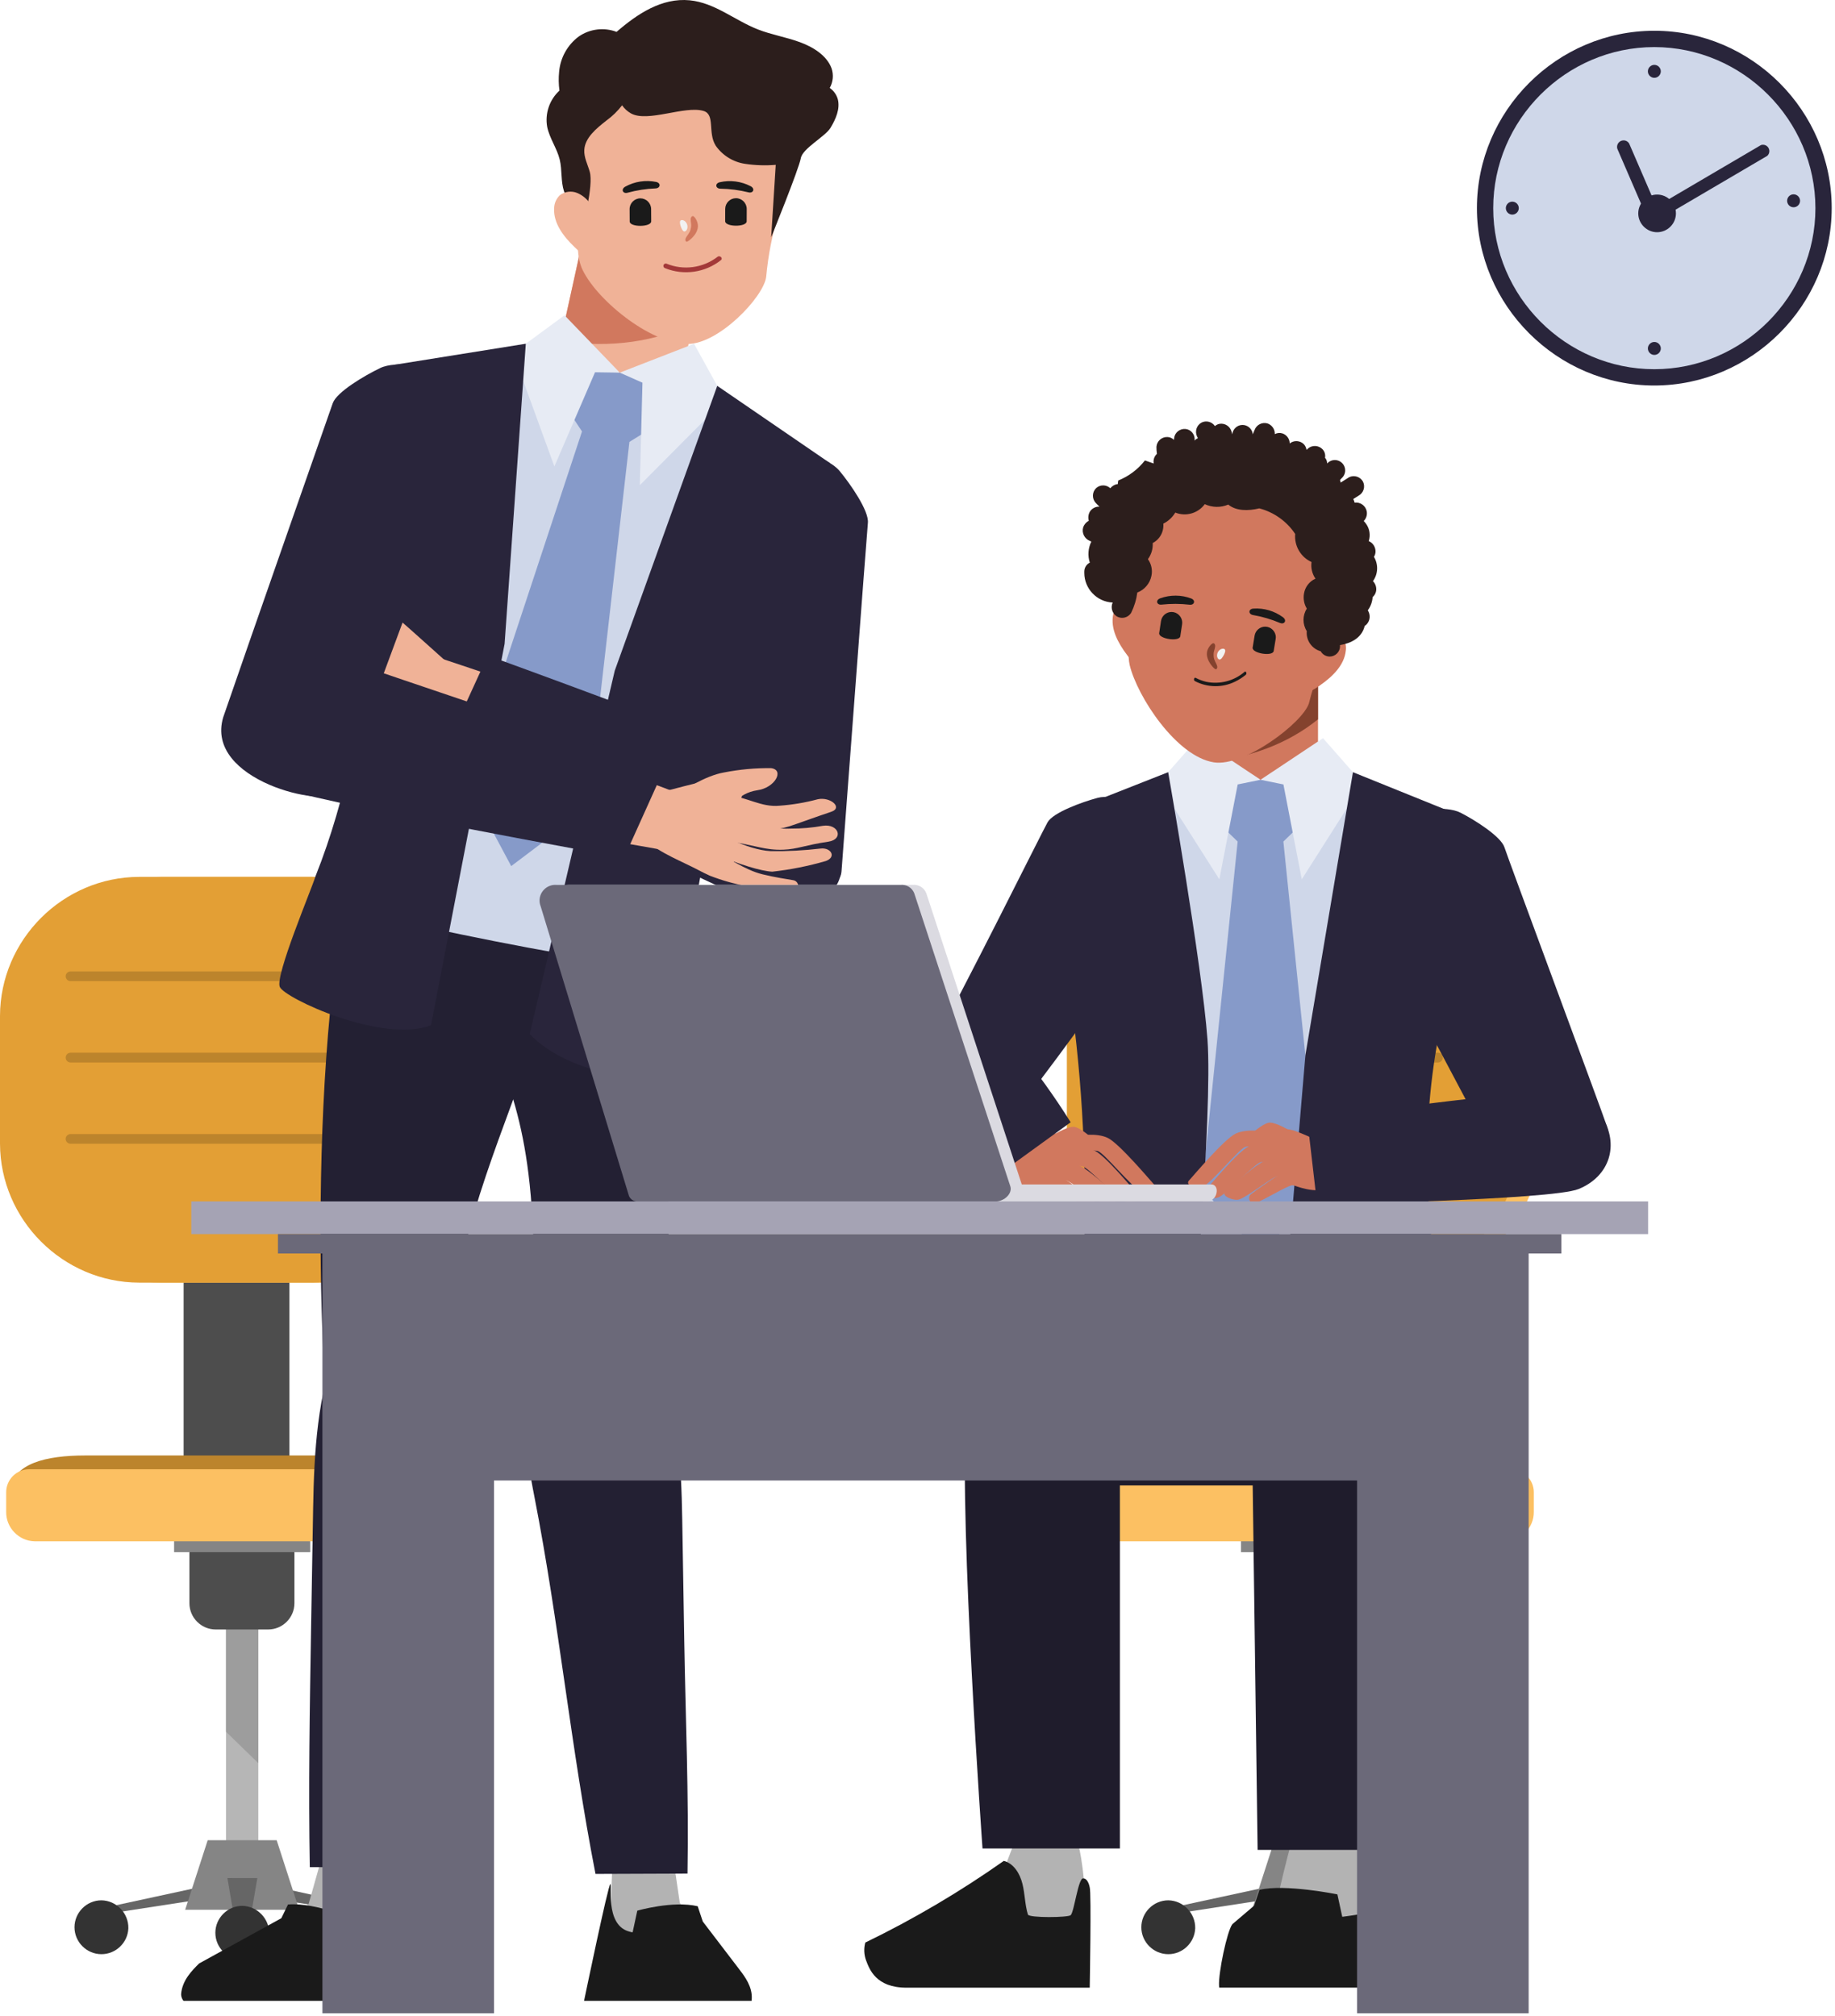 <?xml version="1.0" encoding="UTF-8" standalone="no"?>
<!DOCTYPE svg PUBLIC "-//W3C//DTD SVG 1.1//EN" "http://www.w3.org/Graphics/SVG/1.1/DTD/svg11.dtd">
<svg width="100%" height="100%" viewBox="0 0 374 411" version="1.1" xmlns="http://www.w3.org/2000/svg" xmlns:xlink="http://www.w3.org/1999/xlink" xml:space="preserve" xmlns:serif="http://www.serif.com/" style="fill-rule:evenodd;clip-rule:evenodd;stroke-linejoin:round;stroke-miterlimit:2;">
    <g transform="matrix(1,0,0,1,-25151.1,-1634.85)">
        <g transform="matrix(1,0,0,1,25151.1,1634.85)">
            <g id="Groupe_321">
                <g id="Rectangle_285" transform="matrix(1,0,0,1,37.427,227.071)">
                    <rect x="0" y="0" width="21.563" height="70.174" style="fill:rgb(77,77,77);"/>
                </g>
                <g id="Rectangle_286" transform="matrix(1,0,0,1,46.06,305.009)">
                    <rect x="0" y="0" width="6.585" height="74.937" style="fill:rgb(182,182,182);"/>
                </g>
                <g id="Tracé_1773" transform="matrix(1,0,0,1,-237.459,-1572.46)">
                    <path d="M290.1,1931.87L283.515,1925.46L283.515,1877.47L290.1,1877.47L290.1,1931.87Z" style="fill:rgb(157,157,157);fill-rule:nonzero;"/>
                </g>
                <g id="Groupe_320">
                    <g id="Groupe_319">
                        <g id="Tracé_1774" transform="matrix(1,0,0,1,-199.044,-1572.46)">
                            <path d="M253.708,1904.62L242.994,1904.62C240.063,1904.62 237.652,1902.21 237.652,1899.28L237.652,1877.47L259.052,1877.47L259.052,1899.28C259.052,1902.21 256.641,1904.62 253.71,1904.62" style="fill:rgb(77,77,77);fill-rule:nonzero;"/>
                        </g>
                        <g id="Tracé_1775" transform="matrix(1,0,0,1,-86.015,-1978.95)">
                            <path d="M130.405,2365.6L130.566,2362.8L102.701,2368.83L102.701,2369.87L130.405,2365.6Z" style="fill:rgb(102,102,102);fill-rule:nonzero;"/>
                        </g>
                        <g id="Tracé_1776" transform="matrix(1,0,0,1,-78.298,-1997.1)">
                            <path d="M104.46,2390.17C104.351,2393.1 101.908,2395.45 98.973,2395.45C95.961,2395.45 93.482,2392.97 93.482,2389.96C93.482,2386.95 95.961,2384.47 98.973,2384.47C98.976,2384.47 98.98,2384.47 98.983,2384.47C102.047,2384.53 104.519,2387.1 104.46,2390.17" style="fill:rgb(51,51,51);fill-rule:nonzero;"/>
                        </g>
                        <g id="Tracé_1777" transform="matrix(1,0,0,1,-269.758,-1978.57)">
                            <path d="M322.234,2365.14L322.082,2362.34L349.929,2368.46L349.929,2369.5L322.234,2365.14Z" style="fill:rgb(102,102,102);fill-rule:nonzero;"/>
                        </g>
                        <g id="Tracé_1778" transform="matrix(1,0,0,1,-362.195,-1997.1)">
                            <path d="M432.45,2390.15C432.55,2393.09 434.996,2395.45 437.938,2395.45C440.95,2395.45 443.429,2392.98 443.429,2389.96C443.429,2386.95 440.954,2384.48 437.944,2384.47C434.881,2384.53 432.402,2387.09 432.45,2390.15" style="fill:rgb(51,51,51);fill-rule:nonzero;"/>
                        </g>
                        <g id="Tracé_1779" transform="matrix(1,0,0,1,-194.569,-1933.93)">
                            <path d="M255.549,2323.23L232.31,2323.23L236.899,2309.05L250.96,2309.05L255.549,2323.23Z" style="fill:rgb(133,133,133);fill-rule:nonzero;"/>
                        </g>
                        <g id="Tracé_1780" transform="matrix(1,0,0,1,-238.958,-1973.66)">
                            <path d="M285.309,2356.49L291.409,2356.5L290.109,2364.07L286.595,2364.06L285.309,2356.49Z" style="fill:rgb(102,102,102);fill-rule:nonzero;"/>
                        </g>
                        <g id="Tracé_1781" transform="matrix(1,0,0,1,-226.292,-2002.89)">
                            <path d="M281.16,2397.09C281.05,2400.02 278.608,2402.37 275.674,2402.37C272.662,2402.37 270.184,2399.89 270.184,2396.88C270.184,2393.87 272.662,2391.39 275.674,2391.39C275.676,2391.39 275.679,2391.39 275.681,2391.39C278.745,2391.45 281.218,2394.02 281.16,2397.09" style="fill:rgb(51,51,51);fill-rule:nonzero;"/>
                        </g>
                        <g id="Rectangle_287" transform="matrix(1,0,0,1,35.484,313.313)">
                            <rect x="0" y="0" width="27.752" height="3.087" style="fill:rgb(133,133,133);"/>
                        </g>
                        <g id="Tracé_1782" transform="matrix(1,0,0,1,-11.206,-1529.56)">
                            <path d="M13.38,1833.22L105.449,1833.22C104.949,1827.91 98.292,1826.25 90.249,1826.25L28.579,1826.25C20.537,1826.25 13.879,1827.91 13.379,1833.22" style="fill:rgb(188,132,44);fill-rule:nonzero;"/>
                        </g>
                        <g id="Tracé_1783" transform="matrix(1,0,0,1,-6.484,-1544.07)">
                            <path d="M13.567,1858.26L95.818,1858.26C99.071,1858.2 101.7,1855.48 101.643,1852.23L101.643,1848.25C101.643,1845.68 99.532,1843.57 96.966,1843.57L12.419,1843.57C9.853,1843.57 7.742,1845.68 7.742,1848.25L7.742,1852.23C7.685,1855.48 10.314,1858.2 13.567,1858.26" style="fill:rgb(252,192,98);fill-rule:nonzero;"/>
                        </g>
                        <g id="Tracé_1784" transform="matrix(1,0,0,1,-22.732,-921.483)">
                            <path d="M90.8,1182.94L55.489,1182.94C39.956,1182.9 27.188,1170.13 27.141,1154.6L27.141,1128.57C27.186,1113.04 39.955,1100.27 55.489,1100.23L90.8,1100.23C106.334,1100.27 119.103,1113.04 119.148,1128.57L119.148,1154.6C119.101,1170.13 106.333,1182.9 90.8,1182.94" style="fill:rgb(252,192,98);fill-rule:nonzero;"/>
                        </g>
                        <g id="Tracé_1785" transform="matrix(1,0,0,1,0,-921.483)">
                            <path d="M63.659,1182.94L28.348,1182.94C12.815,1182.9 0.047,1170.13 0,1154.6L0,1128.57C0.045,1113.04 12.814,1100.27 28.348,1100.23L63.659,1100.23C79.193,1100.27 91.962,1113.04 92.007,1128.57L92.007,1154.6C91.962,1170.13 79.193,1182.9 63.659,1182.95" style="fill:rgb(227,159,53);fill-rule:nonzero;"/>
                        </g>
                        <g id="Tracé_1786" transform="matrix(1,0,0,1,-69.001,-1020.87)">
                            <path d="M144.635,1220.87L83.376,1220.87C82.832,1220.87 82.385,1220.43 82.385,1219.88C82.385,1219.34 82.832,1218.89 83.376,1218.89L144.635,1218.89C145.179,1218.89 145.626,1219.34 145.626,1219.88C145.626,1220.43 145.179,1220.87 144.635,1220.87" style="fill:rgb(188,132,44);fill-rule:nonzero;"/>
                        </g>
                        <g id="Tracé_1787" transform="matrix(1,0,0,1,-69.001,-1106.33)">
                            <path d="M144.635,1322.91L83.376,1322.91C82.832,1322.91 82.385,1322.46 82.385,1321.92C82.385,1321.37 82.832,1320.92 83.376,1320.92L144.635,1320.92C145.179,1320.92 145.626,1321.37 145.626,1321.92C145.626,1322.46 145.179,1322.91 144.635,1322.91" style="fill:rgb(188,132,44);fill-rule:nonzero;"/>
                        </g>
                        <g id="Tracé_1788" transform="matrix(1,0,0,1,-69.001,-1191.79)">
                            <path d="M144.635,1424.94L83.376,1424.94C82.832,1424.94 82.385,1424.49 82.385,1423.95C82.385,1423.4 82.832,1422.96 83.376,1422.96L144.635,1422.96C145.179,1422.96 145.626,1423.4 145.626,1423.95C145.626,1424.49 145.179,1424.94 144.635,1424.94" style="fill:rgb(188,132,44);fill-rule:nonzero;"/>
                        </g>
                        <g id="Rectangle_288" transform="matrix(1,0,0,1,254.87,227.072)">
                            <rect x="0" y="0" width="21.563" height="70.174" style="fill:rgb(77,77,77);"/>
                        </g>
                        <g id="Rectangle_289" transform="matrix(1,0,0,1,263.503,305.01)">
                            <rect x="0" y="0" width="6.585" height="74.937" style="fill:rgb(182,182,182);"/>
                        </g>
                        <g id="Tracé_1789" transform="matrix(1,0,0,1,-1358.48,-1572.46)">
                            <path d="M1628.57,1931.87L1621.98,1925.46L1621.98,1877.47L1628.57,1877.47L1628.57,1931.87Z" style="fill:rgb(157,157,157);fill-rule:nonzero;"/>
                        </g>
                        <g id="Tracé_1790" transform="matrix(1,0,0,1,-1320.06,-1572.46)">
                            <path d="M1592.17,1904.62L1581.46,1904.62C1578.53,1904.62 1576.11,1902.21 1576.11,1899.28L1576.11,1877.47L1597.51,1877.47L1597.51,1899.28C1597.51,1902.21 1595.1,1904.62 1592.17,1904.62" style="fill:rgb(77,77,77);fill-rule:nonzero;"/>
                        </g>
                        <g id="Tracé_1791" transform="matrix(1,0,0,1,-1207.03,-1978.95)">
                            <path d="M1468.87,2365.6L1469.03,2362.8L1441.16,2368.83L1441.16,2369.87L1468.87,2365.6Z" style="fill:rgb(102,102,102);fill-rule:nonzero;"/>
                        </g>
                        <g id="Tracé_1792" transform="matrix(1,0,0,1,-1199.32,-1997.1)">
                            <path d="M1442.92,2390.17C1442.81,2393.1 1440.37,2395.45 1437.44,2395.45C1434.42,2395.45 1431.94,2392.97 1431.94,2389.96C1431.94,2386.95 1434.42,2384.47 1437.44,2384.47C1437.44,2384.47 1437.44,2384.47 1437.45,2384.47C1440.51,2384.53 1442.98,2387.1 1442.92,2390.17" style="fill:rgb(51,51,51);fill-rule:nonzero;"/>
                        </g>
                        <g id="Tracé_1793" transform="matrix(1,0,0,1,-1390.78,-1978.57)">
                            <path d="M1660.7,2365.14L1660.55,2362.34L1688.39,2368.46L1688.39,2369.5L1660.7,2365.14Z" style="fill:rgb(102,102,102);fill-rule:nonzero;"/>
                        </g>
                        <g id="Tracé_1794" transform="matrix(1,0,0,1,-1483.21,-1997.1)">
                            <path d="M1770.91,2390.15C1771.01,2393.09 1773.46,2395.45 1776.4,2395.45C1779.41,2395.45 1781.89,2392.98 1781.89,2389.96C1781.89,2386.95 1779.42,2384.48 1776.41,2384.47C1773.34,2384.53 1770.86,2387.09 1770.91,2390.15" style="fill:rgb(51,51,51);fill-rule:nonzero;"/>
                        </g>
                        <g id="Tracé_1795" transform="matrix(1,0,0,1,-1315.59,-1933.93)">
                            <path d="M1594.01,2323.23L1570.77,2323.23L1575.36,2309.05L1589.42,2309.05L1594.01,2323.23Z" style="fill:rgb(133,133,133);fill-rule:nonzero;"/>
                        </g>
                        <g id="Tracé_1796" transform="matrix(1,0,0,1,-1359.98,-1973.66)">
                            <path d="M1623.77,2356.49L1629.87,2356.5L1628.57,2364.07L1625.06,2364.06L1623.77,2356.49Z" style="fill:rgb(102,102,102);fill-rule:nonzero;"/>
                        </g>
                        <g id="Tracé_1797" transform="matrix(1,0,0,1,-1347.31,-2002.89)">
                            <path d="M1619.62,2397.09C1619.51,2400.02 1617.07,2402.37 1614.14,2402.37C1611.12,2402.37 1608.65,2399.89 1608.65,2396.88C1608.65,2393.87 1611.12,2391.39 1614.14,2391.39C1614.14,2391.39 1614.14,2391.39 1614.14,2391.39C1617.21,2391.45 1619.68,2394.02 1619.62,2397.09" style="fill:rgb(51,51,51);fill-rule:nonzero;"/>
                        </g>
                        <g id="Rectangle_290" transform="matrix(1,0,0,1,252.927,313.313)">
                            <rect x="0" y="0" width="27.752" height="3.087" style="fill:rgb(133,133,133);"/>
                        </g>
                        <g id="Tracé_1798" transform="matrix(1,0,0,1,-1132.23,-1529.56)">
                            <path d="M1351.84,1833.22L1443.91,1833.22C1443.41,1827.91 1436.76,1826.25 1428.71,1826.25L1367.04,1826.25C1359,1826.25 1352.34,1827.91 1351.84,1833.22" style="fill:rgb(188,132,44);fill-rule:nonzero;"/>
                        </g>
                        <g id="Tracé_1799" transform="matrix(1,0,0,1,-1127.5,-1544.07)">
                            <path d="M1352.03,1858.26L1434.28,1858.26C1437.54,1858.2 1440.16,1855.48 1440.11,1852.23L1440.11,1848.25C1440.11,1845.68 1438,1843.57 1435.43,1843.57L1350.88,1843.57C1348.32,1843.57 1346.21,1845.68 1346.21,1848.25L1346.21,1852.23C1346.15,1855.48 1348.78,1858.2 1352.03,1858.26" style="fill:rgb(252,192,98);fill-rule:nonzero;"/>
                        </g>
                        <g id="Tracé_1800" transform="matrix(1,0,0,1,-1143.75,-921.483)">
                            <path d="M1429.26,1182.94L1393.95,1182.94C1378.42,1182.9 1365.65,1170.13 1365.6,1154.6L1365.6,1128.57C1365.64,1113.04 1378.41,1100.27 1393.95,1100.23L1429.26,1100.23C1444.79,1100.27 1457.56,1113.04 1457.61,1128.57L1457.61,1154.6C1457.56,1170.13 1444.79,1182.9 1429.26,1182.95" style="fill:rgb(252,192,98);fill-rule:nonzero;"/>
                        </g>
                        <g id="Tracé_1801" transform="matrix(1,0,0,1,-1121.02,-921.483)">
                            <path d="M1402.12,1182.94L1366.81,1182.94C1351.28,1182.9 1338.51,1170.13 1338.46,1154.6L1338.46,1128.57C1338.51,1113.04 1351.28,1100.27 1366.81,1100.22L1402.12,1100.22C1417.66,1100.27 1430.42,1113.04 1430.47,1128.57L1430.47,1154.6C1430.42,1170.13 1417.66,1182.9 1402.12,1182.95" style="fill:rgb(227,159,53);fill-rule:nonzero;"/>
                        </g>
                        <g id="Tracé_1802" transform="matrix(1,0,0,1,-1190.02,-1020.87)">
                            <path d="M1483.1,1220.87L1421.84,1220.87C1421.3,1220.87 1420.85,1220.43 1420.85,1219.88C1420.85,1219.34 1421.3,1218.89 1421.84,1218.89L1483.1,1218.89C1483.64,1218.89 1484.09,1219.34 1484.09,1219.88C1484.09,1220.43 1483.64,1220.87 1483.1,1220.87" style="fill:rgb(188,132,44);fill-rule:nonzero;"/>
                        </g>
                        <g id="Tracé_1803" transform="matrix(1,0,0,1,-1190.02,-1106.33)">
                            <path d="M1483.1,1322.91L1421.84,1322.91C1421.3,1322.91 1420.85,1322.46 1420.85,1321.92C1420.85,1321.37 1421.3,1320.92 1421.84,1320.92L1483.1,1320.92C1483.64,1320.92 1484.09,1321.37 1484.09,1321.92C1484.09,1322.46 1483.64,1322.91 1483.1,1322.91" style="fill:rgb(188,132,44);fill-rule:nonzero;"/>
                        </g>
                        <g id="Tracé_1804" transform="matrix(1,0,0,1,-1190.02,-1191.79)">
                            <path d="M1483.1,1424.94L1421.84,1424.94C1421.3,1424.94 1420.85,1424.49 1420.85,1423.95C1420.85,1423.4 1421.3,1422.96 1421.84,1422.96L1483.1,1422.96C1483.64,1422.96 1484.09,1423.4 1484.09,1423.95C1484.09,1424.49 1483.64,1424.94 1483.1,1424.94" style="fill:rgb(188,132,44);fill-rule:nonzero;"/>
                        </g>
                        <g id="Tracé_1805" transform="matrix(1,0,0,1,-1116.9,-1337.72)">
                            <path d="M1402.91,1639.51C1402.91,1639.51 1414.25,1639.25 1414.25,1626.32C1414.25,1613.4 1402.91,1597.2 1402.91,1597.2L1348.21,1597.2C1348.21,1597.2 1338.21,1613.18 1335.55,1619.93C1332.88,1626.68 1330.08,1639.51 1347.22,1639.51L1402.91,1639.51Z" style="fill:rgb(31,28,44);fill-rule:nonzero;"/>
                        </g>
                        <g id="Tracé_1806" transform="matrix(1,0,0,1,-962.246,-1914.92)">
                            <path d="M1167.16,2295.29C1167.16,2295.29 1169.06,2290.05 1170.81,2286.35L1180.4,2286.35C1183.78,2292.68 1183.5,2305.71 1183.78,2312.84L1149.27,2312.58C1145.81,2309.21 1167.16,2295.29 1167.16,2295.29" style="fill:rgb(179,179,179);fill-rule:nonzero;"/>
                        </g>
                        <g id="Tracé_1807" transform="matrix(1,0,0,1,-908.147,-1955.56)">
                            <path d="M1126.38,2345.95C1127.08,2345.23 1127.9,2338.45 1128.9,2338.45C1129.95,2338.44 1130.25,2340.3 1130.25,2340.3C1130.6,2341.29 1130.25,2360.74 1130.25,2360.74L1092.91,2360.74C1086.61,2360.74 1085.33,2356.91 1084.66,2355.16C1084.24,2354 1084.18,2352.74 1084.51,2351.54C1094.36,2346.76 1103.8,2341.19 1112.74,2334.89C1114.79,2335.43 1116.04,2337.53 1116.54,2339.59C1117.05,2341.64 1117.03,2343.81 1117.65,2345.83C1117.87,2346.54 1125.89,2346.46 1126.38,2345.95" style="fill:rgb(26,26,26);fill-rule:nonzero;"/>
                        </g>
                        <g id="Tracé_1808" transform="matrix(1,0,0,1,-1037.62,-1421.98)">
                            <path d="M1312.76,1702.32C1292.96,1701.12 1274.1,1698 1254.26,1697.81C1248.28,1697.75 1243.49,1698.81 1240.77,1701.26C1238.05,1703.7 1237.11,1717.87 1246.15,1724.78L1314.13,1724.78L1312.76,1702.32Z" style="fill:rgb(31,28,44);fill-rule:nonzero;"/>
                        </g>
                        <g id="Tracé_1809" transform="matrix(1,0,0,1,-1290.43,-1904.26)">
                            <path d="M1564.72,2307.91C1566.3,2304.52 1567.7,2301.05 1568.9,2297.5L1568.33,2276.38C1568.23,2274.83 1566.91,2273.61 1565.36,2273.63L1555.99,2273.75C1554.65,2273.77 1550.68,2291.83 1550.68,2291.83L1542.62,2303.77C1541.81,2305.06 1541.17,2306.45 1540.74,2307.91L1564.72,2307.91Z" style="fill:rgb(179,179,179);fill-rule:nonzero;"/>
                        </g>
                        <g id="Tracé_1810" transform="matrix(1,0,0,1,-1280.9,-1961.95)">
                            <path d="M1532.07,2354.19L1536.53,2350.39L1537.6,2347.18C1542.85,2345.94 1553.48,2348.11 1553.48,2348.11L1554.47,2352.68C1554.79,2352.62 1557.37,2352.32 1557.67,2352.18C1559.83,2351.12 1558.73,2342.51 1559.16,2342.5C1559.26,2342.5 1560.63,2342.73 1560.93,2344.83C1561.88,2351.6 1561.82,2367.12 1561.82,2367.12L1529.4,2367.12C1529.38,2366.98 1529.37,2366.85 1529.36,2366.72C1529.21,2364.12 1530.98,2355.62 1532.07,2354.19" style="fill:rgb(26,26,26);fill-rule:nonzero;"/>
                        </g>
                        <g id="Rectangle_291" transform="matrix(1,0,0,1,244.471,137.789)">
                            <rect x="0" y="0" width="24.16" height="28.738" style="fill:rgb(209,120,94);"/>
                        </g>
                        <g id="Tracé_1811" transform="matrix(1,0,0,1,-1260.36,-710.365)">
                            <path d="M1528.99,848.154L1528.99,856.992C1522.99,861.854 1514.87,865.137 1504.83,865.83L1504.83,848.154L1528.99,848.154Z" style="fill:rgb(132,66,46);fill-rule:nonzero;"/>
                        </g>
                        <g id="Tracé_1812" transform="matrix(1,0,0,1,-1463.2,-849.935)">
                            <path d="M1760.92,1015.62C1763.9,1017.15 1769.14,1020.48 1769.83,1022.66C1770.52,1024.84 1789.5,1075.89 1790.75,1079.62C1793.26,1087.12 1771.3,1093.77 1769.43,1088.92C1767.56,1084.08 1747.02,1046.16 1747.02,1046.16L1751.46,1015.27C1751.46,1015.27 1757.79,1014 1760.92,1015.62" style="fill:rgb(41,37,59);fill-rule:nonzero;"/>
                        </g>
                        <g id="Tracé_1813" transform="matrix(1,0,0,1,-1116.9,-807.047)">
                            <path d="M1356.54,1078.06L1355.15,1078.06C1351.55,1078.02 1340.85,1074.9 1339.3,1072.48C1343.29,1051.87 1337.42,1006.01 1337.42,1006.01C1335.98,1003.31 1332.58,983.076 1333.81,974.734L1360.31,963.594L1372.58,967.268L1375.06,967.268L1387.33,963.594L1413.83,974.734C1415.06,983.076 1413.39,1003.31 1411.95,1006.01C1411.95,1006.01 1402.58,1051.32 1406.59,1071.74L1406.61,1071.83C1405.81,1073.03 1399.85,1076.12 1396.95,1076.58C1387.62,1078.05 1357.81,1078.07 1356.55,1078.07" style="fill:rgb(207,215,233);fill-rule:nonzero;"/>
                        </g>
                        <g id="Tracé_1814" transform="matrix(1,0,0,1,-1263.08,-819.467)">
                            <path d="M1524.65,991.013L1529.28,986.523L1526.53,979L1519.99,978.419L1513.45,979L1510.7,986.524L1515.33,991.014L1508.07,1061.57L1519.99,1075.5L1531.91,1061.57L1524.65,991.013Z" style="fill:rgb(134,154,201);fill-rule:nonzero;"/>
                        </g>
                        <g id="Tracé_1815" transform="matrix(1,0,0,1,-1324.52,-775.753)">
                            <path d="M1594.17,926.225L1581.43,934.704L1586.1,935.657L1589.84,955L1602.27,935.435L1594.17,926.225Z" style="fill:rgb(231,235,244);fill-rule:nonzero;"/>
                        </g>
                        <g id="Tracé_1816" transform="matrix(1,0,0,1,-1217.12,-775.753)">
                            <path d="M1461.3,926.225L1474.04,934.704L1469.38,935.657L1465.64,955L1453.21,935.435L1461.3,926.225Z" style="fill:rgb(231,235,244);fill-rule:nonzero;"/>
                        </g>
                        <g id="Tracé_1817" transform="matrix(1,0,0,1,-971.389,-837.491)">
                            <path d="M1195.1,1000.13C1191.87,1001 1186.03,1003.12 1184.9,1005.11C1183.77,1007.09 1167.34,1040.25 1160.81,1051.8C1154.99,1063.12 1176.37,1065.67 1179.11,1063.02C1181.84,1060.37 1199.44,1035.79 1199.44,1035.79L1204.42,1001.82C1204.42,1001.82 1198.51,999.218 1195.1,1000.13" style="fill:rgb(41,37,59);fill-rule:nonzero;"/>
                        </g>
                        <g id="Tracé_1818" transform="matrix(1,0,0,1,-1345.72,-811.506)">
                            <path d="M1645.8,978.747L1621.47,968.913L1611.78,1026.59L1606.76,1086.1C1625.18,1088.68 1642.6,1095.17 1643.91,1093.86C1646.06,1091.7 1638.18,1069.56 1637.78,1066.48C1633.55,1033.84 1641.89,1011.06 1641.89,1011.06C1641.89,1011.06 1647.24,986.654 1645.8,978.746" style="fill:rgb(41,37,59);fill-rule:nonzero;"/>
                        </g>
                        <g id="Tracé_1819" transform="matrix(1,0,0,1,-1074.48,-811.506)">
                            <path d="M1320.58,1023.4C1319.48,1008.24 1312.57,968.913 1312.57,968.913L1288.9,978.24C1287.46,986.148 1292.15,1011.06 1292.15,1011.06C1294.85,1028.94 1295.97,1047.02 1295.48,1065.1C1295.25,1067.9 1281.63,1085.38 1282.99,1087.33C1284.35,1089.28 1306.85,1089.24 1317.26,1088.16C1317.26,1088.16 1321.69,1038.57 1320.58,1023.4" style="fill:rgb(41,37,59);fill-rule:nonzero;"/>
                        </g>
                        <g id="Tracé_1820" transform="matrix(1,0,0,1,-1105.57,-1184.15)">
                            <path d="M1320.02,1415.65C1320.02,1415.65 1322.73,1413.9 1324.3,1413.84C1325.4,1413.8 1327.55,1415.66 1327.55,1415.66L1325.77,1416.29L1320.02,1415.65Z" style="fill:rgb(209,120,94);fill-rule:nonzero;"/>
                        </g>
                        <g id="Tracé_1821" transform="matrix(1,0,0,1,-1052.14,-1190.36)">
                            <path d="M1272.66,1422.03L1266.23,1432.76C1266.23,1432.76 1261.12,1434.92 1258.93,1433.12C1256.74,1431.33 1255.85,1428.38 1256.37,1427.01C1256.89,1425.64 1262.92,1422.74 1266.05,1421.66C1268.24,1421.07 1270.56,1421.2 1272.66,1422.03" style="fill:rgb(209,120,94);fill-rule:nonzero;"/>
                        </g>
                        <g id="Tracé_1822" transform="matrix(1,0,0,1,-1121.88,-1192.54)">
                            <path d="M1341.79,1424.05C1341.79,1424.05 1345.34,1423.38 1347.66,1424.5C1349.98,1425.61 1356.36,1433.2 1357.15,1434.06C1358.03,1435.01 1355.44,1435.88 1354.43,1435.4C1352.42,1434.44 1346.95,1427.59 1345.65,1427.18C1344.36,1426.78 1339.49,1427.51 1339.49,1427.51L1341.79,1424.05Z" style="fill:rgb(209,120,94);fill-rule:nonzero;"/>
                        </g>
                        <g id="Tracé_1823" transform="matrix(1,0,0,1,-1108.07,-1205.87)">
                            <path d="M1325.3,1439.98C1325.3,1439.98 1328.85,1439.31 1331.17,1440.42C1333.5,1441.54 1338.97,1448.29 1340.1,1449.49C1341.22,1450.69 1338.23,1451.32 1337.14,1450.72C1335.19,1449.63 1330.06,1444.06 1328.77,1443.65C1327.48,1443.24 1323,1443.43 1323,1443.43L1325.3,1439.98Z" style="fill:rgb(209,120,94);fill-rule:nonzero;"/>
                        </g>
                        <g id="Tracé_1824" transform="matrix(1,0,0,1,-1090.57,-1222.18)">
                            <path d="M1304.2,1460.04C1304.2,1460.04 1307.54,1458.82 1309.75,1459.41C1311.97,1460 1317.28,1465.07 1318.37,1465.94C1319.46,1466.82 1316.65,1467.9 1315.6,1467.55C1313.74,1466.93 1308.78,1462.85 1307.55,1462.71C1305.71,1462.82 1303.89,1463.1 1302.1,1463.53L1304.2,1460.04Z" style="fill:rgb(209,120,94);fill-rule:nonzero;"/>
                        </g>
                        <g id="Tracé_1825" transform="matrix(1,0,0,1,-1074.97,-1232.1)">
                            <path d="M1285.34,1471.95C1285.34,1471.95 1288.46,1470.47 1290.25,1471.39C1291.58,1472.08 1296.6,1475.6 1297.56,1476.36C1297.82,1476.56 1297.98,1476.87 1297.98,1477.19C1297.98,1477.76 1297.51,1478.23 1296.94,1478.23C1296.86,1478.23 1296.79,1478.23 1296.72,1478.21C1295.07,1477.66 1290.31,1474.7 1289.22,1474.57C1287.3,1474.62 1285.38,1474.78 1283.48,1475.04L1285.34,1471.95Z" style="fill:rgb(209,120,94);fill-rule:nonzero;"/>
                        </g>
                        <g id="Tracé_1826" transform="matrix(1,0,0,1,-969.697,-1080.06)">
                            <path d="M1187.91,1308.83L1170.79,1321.25C1170.79,1321.25 1160.61,1308.84 1158.55,1303.26C1156.16,1296.79 1159.6,1291.01 1166.15,1289.78C1170.29,1288.88 1174.59,1290.46 1177.15,1293.83C1181.05,1298.6 1184.64,1303.61 1187.91,1308.83" style="fill:rgb(41,37,59);fill-rule:nonzero;"/>
                        </g>
                        <g id="Tracé_1827" transform="matrix(1,0,0,1,-1317.8,-1179.74)">
                            <path d="M1580.94,1410.39C1580.94,1410.39 1578.23,1408.64 1576.66,1408.58C1575.56,1408.54 1573.41,1410.4 1573.41,1410.4L1575.19,1411.03L1580.94,1410.39Z" style="fill:rgb(209,120,94);fill-rule:nonzero;"/>
                        </g>
                        <g id="Tracé_1828" transform="matrix(1,0,0,1,-1325.3,-1185.95)">
                            <path d="M1582.37,1416.77L1588.8,1427.5C1588.8,1427.5 1593.91,1429.65 1596.1,1427.86C1598.29,1426.06 1599.18,1423.12 1598.66,1421.74C1598.14,1420.37 1592.11,1417.47 1588.98,1416.39C1586.79,1415.8 1584.48,1415.93 1582.37,1416.77" style="fill:rgb(209,120,94);fill-rule:nonzero;"/>
                        </g>
                        <g id="Tracé_1829" transform="matrix(1,0,0,1,-1248.35,-1188.13)">
                            <path d="M1506.03,1418.79C1506.03,1418.79 1502.48,1418.12 1500.16,1419.23C1497.83,1420.35 1491.46,1427.94 1490.67,1428.79C1489.79,1429.75 1492.38,1430.62 1493.38,1430.14C1495.39,1429.17 1500.87,1422.33 1502.16,1421.92C1503.45,1421.51 1508.32,1422.25 1508.32,1422.25L1506.03,1418.79Z" style="fill:rgb(209,120,94);fill-rule:nonzero;"/>
                        </g>
                        <g id="Tracé_1830" transform="matrix(1,0,0,1,-1264.7,-1201.46)">
                            <path d="M1525.06,1434.71C1525.06,1434.71 1521.51,1434.04 1519.19,1435.16C1516.87,1436.27 1511.39,1443.03 1510.27,1444.23C1509.14,1445.43 1512.13,1446.06 1513.23,1445.45C1515.17,1444.37 1520.31,1438.8 1521.6,1438.39C1522.89,1437.98 1527.36,1438.17 1527.36,1438.17L1525.06,1434.71Z" style="fill:rgb(209,120,94);fill-rule:nonzero;"/>
                        </g>
                        <g id="Tracé_1831" transform="matrix(1,0,0,1,-1286.48,-1217.78)">
                            <path d="M1550.43,1454.78C1550.43,1454.78 1547.1,1453.56 1544.88,1454.15C1542.66,1454.74 1537.35,1459.81 1536.27,1460.68C1535.18,1461.55 1537.99,1462.64 1539.03,1462.29C1540.9,1461.67 1545.86,1457.59 1547.09,1457.45C1548.92,1457.56 1550.74,1457.83 1552.53,1458.27L1550.43,1454.78Z" style="fill:rgb(209,120,94);fill-rule:nonzero;"/>
                        </g>
                        <g id="Tracé_1832" transform="matrix(1,0,0,1,-1312.47,-1227.69)">
                            <path d="M1579.69,1466.69C1579.69,1466.69 1576.57,1465.21 1574.78,1466.13C1573.45,1466.82 1568.43,1470.33 1567.46,1471.1C1567.2,1471.3 1567.05,1471.61 1567.05,1471.93C1567.05,1472.5 1567.52,1472.97 1568.09,1472.97C1568.16,1472.97 1568.24,1472.96 1568.31,1472.95C1569.96,1472.39 1574.72,1469.43 1575.81,1469.31C1577.73,1469.36 1579.64,1469.51 1581.55,1469.77L1579.69,1466.69Z" style="fill:rgb(209,120,94);fill-rule:nonzero;"/>
                        </g>
                        <g id="Tracé_1833" transform="matrix(1,0,0,1,-1373.56,-1145.93)">
                            <path d="M1639.99,1374.01L1642.01,1391.46C1642.01,1391.46 1689.8,1390.56 1695.3,1388.31C1701.69,1385.7 1703.62,1379.25 1700.09,1373.6C1697.96,1369.94 1693.88,1367.84 1689.67,1368.24C1679.08,1368.87 1639.99,1374.01 1639.99,1374.01" style="fill:rgb(41,37,59);fill-rule:nonzero;"/>
                        </g>
                        <g id="Tracé_1834" transform="matrix(1,0,0,1,-1013.77,-1412.27)">
                            <path d="M1214.02,1789.07C1214.02,1789.07 1209.31,1723.37 1210.66,1701.65C1212.08,1678.71 1242.02,1683.78 1242.02,1700.92L1242.02,1789.07L1214.02,1789.07Z" style="fill:rgb(31,28,44);fill-rule:nonzero;"/>
                        </g>
                        <g id="Tracé_1835" transform="matrix(1,0,0,1,-1315.54,-1397.2)">
                            <path d="M1571.86,1774.29L1570.71,1689.05C1574.62,1659.43 1600.89,1664.53 1602.49,1684.75C1604.09,1704.97 1598.68,1774.29 1598.68,1774.29L1571.86,1774.29Z" style="fill:rgb(31,28,44);fill-rule:nonzero;"/>
                        </g>
                        <g id="Tracé_1836" transform="matrix(1,0,0,1,-1353.63,-663.721)">
                            <path d="M1616.19,804.956C1617.29,805.404 1618.52,805.438 1619.64,805.05C1620.73,804.663 1621.76,804.11 1622.69,803.409C1625.19,801.659 1627.61,799.342 1627.92,796.367C1628.07,795.359 1627.8,794.331 1627.18,793.525C1626.3,792.627 1625.01,792.256 1623.79,792.551C1622.6,792.855 1621.54,793.518 1620.74,794.451L1616.19,804.956Z" style="fill:rgb(209,120,94);fill-rule:nonzero;"/>
                        </g>
                        <g id="Tracé_1837" transform="matrix(1,0,0,1,-1169.06,-630.722)">
                            <path d="M1404.5,767.718C1403.32,767.81 1402.14,767.468 1401.19,766.757C1400.27,766.054 1399.46,765.213 1398.79,764.263C1396.95,761.835 1395.34,758.888 1395.95,755.963C1396.12,754.956 1396.69,754.059 1397.53,753.482C1398.64,752.894 1399.98,752.934 1401.05,753.587C1402.09,754.237 1402.9,755.193 1403.38,756.322L1404.5,767.718Z" style="fill:rgb(209,120,94);fill-rule:nonzero;"/>
                        </g>
                        <g id="Tracé_1838" transform="matrix(1,0,0,1,-1185.89,-493.532)">
                            <path d="M1452.67,636.888C1454.97,627.788 1458.22,622.788 1460.54,617.688C1462.23,613.858 1464.37,607.2 1460.66,600.455C1457.05,593.485 1446.08,588.132 1435.06,589.473C1423.97,590.806 1417.11,596.097 1417.29,603.373C1417.28,607.709 1416.97,613.661 1416.99,618.139C1417.01,621.862 1415.34,625.331 1416.13,629.078C1417.68,635.556 1425.67,647.742 1433.29,648.932C1439.51,649.904 1451.44,640.832 1452.67,636.895" style="fill:rgb(209,120,94);fill-rule:nonzero;"/>
                        </g>
                        <g transform="matrix(1,0,0,1,-1278.79,-681.717)">
                            <g id="Groupe_315">
                                <g id="Groupe_314">
                                    <g id="Groupe_313">
                                        <path id="Tracé_1839" d="M1528.19,815.3C1528.1,815.467 1528,815.626 1527.88,815.776C1527.79,815.936 1527.64,816.063 1527.47,816.144C1527.3,816.203 1527.08,816.107 1526.94,815.814C1526.86,815.646 1526.83,815.462 1526.84,815.278C1526.85,815.057 1526.91,814.841 1527.01,814.646C1527.12,814.453 1527.26,814.286 1527.44,814.156C1527.59,814.05 1527.76,813.981 1527.94,813.956C1528.26,813.917 1528.46,814.056 1528.5,814.234C1528.53,814.422 1528.5,814.613 1528.42,814.785C1528.36,814.964 1528.28,815.138 1528.19,815.304" style="fill:rgb(242,242,242);fill-rule:nonzero;"/>
                                    </g>
                                </g>
                            </g>
                        </g>
                        <g id="Tracé_1840" transform="matrix(1,0,0,1,-1268.13,-675.972)">
                            <path d="M1515.5,809.884C1515.49,809.753 1515.48,809.635 1515.48,809.531C1515.48,809.427 1515.48,809.331 1515.48,809.244C1515.48,809.138 1515.49,809.032 1515.51,808.928C1515.54,808.811 1515.57,808.682 1515.61,808.552C1515.69,808.303 1515.75,808.047 1515.79,807.787C1515.83,807.587 1515.78,807.38 1515.66,807.213C1515.57,807.087 1515.4,807.051 1515.27,807.133C1515.05,807.26 1514.86,807.43 1514.72,807.633C1514.46,807.951 1514.28,808.319 1514.17,808.713C1514.12,808.947 1514.1,809.189 1514.11,809.43C1514.13,809.668 1514.17,809.903 1514.25,810.13C1514.31,810.342 1514.39,810.547 1514.49,810.745C1514.58,810.922 1514.68,811.093 1514.79,811.257C1514.97,811.515 1515.16,811.76 1515.37,811.988C1515.72,812.353 1515.94,812.501 1516.1,812.311C1516.26,812.121 1516.28,811.888 1516.12,811.503C1516.05,811.311 1515.92,811.083 1515.79,810.812C1515.72,810.67 1515.66,810.523 1515.61,810.374C1515.55,810.216 1515.52,810.052 1515.5,809.886" style="fill:rgb(132,66,46);fill-rule:nonzero;"/>
                        </g>
                        <g id="Tracé_1841" transform="matrix(1,0,0,1,-1312.9,-639.459)">
                            <path d="M1568.35,763.517C1570.51,763.373 1572.65,763.999 1574.39,765.283C1575.25,765.929 1574.69,766.817 1573.78,766.445C1572.9,766.072 1572,765.75 1571.07,765.478C1570.15,765.208 1569.22,764.992 1568.27,764.829C1567.32,764.656 1567.29,763.601 1568.35,763.518" style="fill:rgb(26,26,26);fill-rule:nonzero;"/>
                        </g>
                        <g id="Tracé_1842" transform="matrix(1,0,0,1,-1215.89,-625.962)">
                            <path d="M1458.65,747.95C1457.65,747.575 1456.59,747.382 1455.52,747.379C1454.44,747.373 1453.38,747.557 1452.36,747.924C1451.35,748.298 1451.64,749.31 1452.61,749.21C1453.57,749.105 1454.53,749.053 1455.49,749.055C1456.45,749.058 1457.4,749.116 1458.36,749.229C1459.32,749.336 1459.65,748.329 1458.65,747.95" style="fill:rgb(26,26,26);fill-rule:nonzero;"/>
                        </g>
                        <g id="Tracé_1843" transform="matrix(1,0,0,1,-1217.99,-643.123)">
                            <path d="M1458.55,772.821L1458.92,770.366C1458.94,770.259 1458.94,770.151 1458.94,770.043C1458.94,768.85 1457.96,767.868 1456.77,767.868C1455.7,767.868 1454.78,768.66 1454.62,769.719L1454.25,772.174C1454.07,773.356 1458.37,774.003 1458.55,772.821" style="fill:rgb(26,26,26);fill-rule:nonzero;"/>
                        </g>
                        <g id="Tracé_1844" transform="matrix(1,0,0,1,-1316.21,-658.491)">
                            <path d="M1571.52,790.495L1571.92,788.044C1572.1,787.002 1573.01,786.23 1574.07,786.23C1575.26,786.23 1576.24,787.211 1576.24,788.403C1576.24,788.516 1576.23,788.628 1576.21,788.739L1575.81,791.19C1575.62,792.37 1571.33,791.675 1571.52,790.495" style="fill:rgb(26,26,26);fill-rule:nonzero;"/>
                        </g>
                        <g id="Tracé_1845" transform="matrix(1,0,0,1,-1254.59,-705.764)">
                            <path d="M1498.11,844.593C1500.67,845.944 1503.72,845.987 1506.32,844.71C1507.09,844.338 1507.82,843.873 1508.49,843.325C1508.78,843.087 1508.55,842.476 1508.25,842.717C1506.12,844.564 1503.24,845.317 1500.47,844.754C1499.71,844.582 1498.97,844.307 1498.29,843.937C1497.97,843.77 1497.8,844.427 1498.11,844.593" style="fill:rgb(26,26,26);fill-rule:nonzero;"/>
                        </g>
                        <g id="Tracé_1846" transform="matrix(1,0,0,1,-1137.64,-442.815)">
                            <path d="M1416.43,567.207C1416.85,566.642 1417.14,565.995 1417.29,565.307C1417.35,565.05 1417.38,564.789 1417.4,564.527C1417.85,564.142 1418.12,563.582 1418.14,562.987C1418.16,562.352 1417.92,561.738 1417.47,561.282C1418.52,559.82 1418.6,557.864 1417.67,556.322C1417.87,556.013 1417.98,555.656 1417.99,555.29C1418.02,554.352 1417.47,553.485 1416.61,553.112C1416.99,551.932 1416.8,550.639 1416.09,549.624C1415.94,549.411 1415.77,549.21 1415.59,549.024C1416.11,548.495 1416.34,547.735 1416.19,547.005C1415.95,545.879 1414.87,545.119 1413.73,545.279C1413.66,545.025 1413.57,544.776 1413.46,544.536L1414.53,543.863C1415.54,543.317 1415.95,542.054 1415.45,541.019C1414.91,539.997 1413.63,539.586 1412.6,540.101L1410.88,541.193C1410.87,541.107 1410.86,541.021 1410.84,540.937C1410.81,540.842 1410.78,540.749 1410.75,540.658C1410.86,540.531 1410.98,540.406 1411.1,540.283C1411.55,539.882 1411.81,539.306 1411.81,538.703C1411.81,537.543 1410.86,536.589 1409.7,536.589C1409.16,536.589 1408.64,536.796 1408.25,537.168C1408.2,537.21 1408.16,537.256 1408.12,537.299C1408.12,537.213 1408.12,537.127 1408.11,537.04C1408.07,536.702 1407.93,536.385 1407.7,536.132C1407.82,535.505 1407.63,534.858 1407.19,534.395C1406.39,533.559 1405.06,533.501 1404.2,534.266L1403.93,534.523C1403.87,534.105 1403.69,533.713 1403.41,533.395C1402.64,532.587 1401.36,532.507 1400.5,533.214C1400.5,532.292 1399.91,531.467 1399.03,531.168C1398.51,531.003 1397.95,531.052 1397.46,531.302C1397.5,530.337 1396.9,529.457 1395.99,529.136C1394.88,528.805 1393.7,529.411 1393.33,530.498L1392.97,531.358C1392.96,531.282 1392.95,531.205 1392.94,531.129C1392.75,530.15 1391.88,529.437 1390.88,529.437C1389.81,529.437 1388.89,530.273 1388.8,531.349L1388.66,530.859C1388.4,529.739 1387.29,529.01 1386.16,529.218C1385.83,529.292 1385.52,529.447 1385.26,529.669C1384.66,528.784 1383.49,528.474 1382.54,528.95C1381.52,529.493 1381.12,530.76 1381.62,531.794L1381.79,532.131C1381.57,532.224 1381.37,532.36 1381.2,532.531C1381.17,532.563 1381.14,532.597 1381.11,532.631C1381.25,531.63 1380.65,530.662 1379.69,530.348C1378.59,530.007 1377.4,530.616 1377.03,531.71C1376.97,531.964 1376.92,532.222 1376.9,532.482C1376.55,532.119 1376.07,531.909 1375.57,531.899C1374.42,531.853 1373.42,532.742 1373.34,533.892C1373.33,534.376 1373.37,534.86 1373.44,535.339C1373.16,535.592 1372.95,535.915 1372.84,536.274C1372.74,536.605 1372.72,536.955 1372.78,537.296L1370.99,536.674C1369.57,538.493 1367.7,539.903 1365.56,540.76C1365.5,540.992 1365.47,541.232 1365.48,541.472C1364.88,541.551 1364.32,541.863 1363.94,542.342C1363.14,541.586 1361.88,541.57 1361.06,542.305C1360.22,543.099 1360.17,544.429 1360.93,545.292C1361.18,545.574 1361.46,545.841 1361.74,546.092C1360.95,546.048 1360.19,546.442 1359.77,547.118C1359.45,547.678 1359.37,548.349 1359.55,548.97C1359.02,549.252 1358.61,549.725 1358.41,550.292C1358.07,551.438 1358.68,552.673 1359.8,553.086C1359.89,553.126 1359.98,553.175 1360.07,553.218C1359.41,554.553 1359.3,556.093 1359.76,557.508C1359.07,557.847 1358.64,558.55 1358.64,559.314C1358.64,559.411 1358.64,559.509 1358.64,559.606C1358.64,562.824 1361.21,565.506 1364.42,565.639C1363.97,566.624 1364.3,567.803 1365.19,568.42C1365.53,568.64 1365.94,568.757 1366.35,568.757C1367.1,568.757 1367.79,568.369 1368.19,567.732C1368.83,566.431 1369.25,565.035 1369.44,563.599C1370.92,563.034 1372.01,561.748 1372.32,560.199C1372.57,559.016 1372.31,557.78 1371.6,556.799C1372.3,555.849 1372.65,554.685 1372.58,553.508C1373.59,552.985 1374.33,552.059 1374.62,550.96C1374.74,550.504 1374.78,550.03 1374.74,549.56C1375.75,549.056 1376.6,548.271 1377.18,547.299C1379.33,548.171 1381.82,547.462 1383.19,545.587C1384.7,546.291 1386.44,546.323 1387.98,545.674C1389.59,546.999 1392.05,546.988 1394.3,546.441C1397.3,547.227 1399.9,549.084 1401.62,551.658C1401.4,554.076 1402.74,556.382 1404.95,557.382C1404.78,558.571 1405.07,559.78 1405.75,560.771C1404.5,561.332 1403.62,562.485 1403.41,563.833C1403.23,564.885 1403.43,565.966 1403.99,566.879C1403.09,568.274 1403.09,570.067 1403.98,571.464C1403.8,573.333 1405.01,575.074 1406.82,575.571C1407.19,576.235 1407.89,576.648 1408.65,576.648C1409.81,576.648 1410.76,575.698 1410.76,574.543C1410.76,574.468 1410.76,574.393 1410.75,574.318C1413,573.945 1415.2,572.855 1415.78,570.418C1415.89,570.347 1416,570.263 1416.1,570.167C1416.51,569.768 1416.77,569.226 1416.8,568.649C1416.82,568.146 1416.69,567.649 1416.42,567.226" style="fill:rgb(44,30,28);fill-rule:nonzero;"/>
                        </g>
                        <g id="Rectangle_293" transform="matrix(0.215,-0.977,0.977,0.215,111.703,80.972)">
                            <rect x="0" y="0" width="30.489" height="25.632" style="fill:rgb(240,178,151);"/>
                        </g>
                        <g id="Tracé_1847" transform="matrix(1,0,0,1,-588.884,-263.935)">
                            <path d="M732.173,320.64L730.158,329.797C722.824,333.465 713.658,335.015 703.109,333.445L707.139,315.131L732.173,320.64Z" style="fill:rgb(209,120,94);fill-rule:nonzero;"/>
                        </g>
                        <g id="Tracé_1848" transform="matrix(1,0,0,1,-746.792,-472.942)">
                            <path d="M917.912,568.944C920.176,571.676 923.919,577.101 923.681,579.515C923.443,581.929 918.636,646.398 918.304,650.568C917.639,658.929 893.604,644.906 893.788,639.4C893.972,633.894 891.647,592.98 891.647,592.98L908.82,564.68C908.82,564.68 915.52,566.063 917.912,568.946" style="fill:rgb(41,37,59);fill-rule:nonzero;"/>
                        </g>
                        <g id="Tracé_1849" transform="matrix(1,0,0,1,-464.623,-877.302)">
                            <path d="M600.979,1047.47C600.043,1090.46 601.885,1164.73 600.143,1175.92C598.381,1187.23 575.019,1168.55 574.265,1157.14C573.994,1153.04 575.071,1148.96 575.079,1144.86C575.086,1141.23 573.497,1137.74 573.437,1134.1C572.915,1102.3 566.649,1097.84 562.103,1078.23L554.747,1047.47L600.979,1047.47Z" style="fill:rgb(35,32,51);fill-rule:nonzero;"/>
                        </g>
                        <g id="Tracé_1850" transform="matrix(1,0,0,1,-232.743,-1920.28)">
                            <path d="M300.04,2327.8C305.01,2325.43 309.391,2322.92 310.623,2320.36L311.172,2297.77C311.364,2296.09 311.728,2294.04 310.087,2293.81L302.625,2292.78C301.165,2292.58 299.772,2293.52 299.408,2294.95C298.577,2298.06 295.656,2308.36 295.656,2308.36L281.089,2322.73C279.607,2324.19 278.033,2325.68 277.889,2327.8C277.889,2327.87 300.041,2327.8 300.041,2327.8" style="fill:rgb(179,179,179);fill-rule:nonzero;"/>
                        </g>
                        <g id="Tracé_1851" transform="matrix(1,0,0,1,-190.291,-1976.92)">
                            <path d="M268.575,2360.38C268.105,2360.3 269.79,2372.45 264.256,2373.35C263.901,2373.41 263.542,2373.44 263.183,2373.44L262.745,2368.32C262.745,2368.32 254.882,2364.68 248.99,2365.14L247.628,2367.94L230.878,2377.16C229.492,2378.53 227.398,2380.59 227.204,2383.44C227.213,2383.93 227.381,2384.4 227.682,2384.78L270.014,2384.78C270.014,2384.78 269.044,2360.45 268.574,2360.38" style="fill:rgb(26,26,26);fill-rule:nonzero;"/>
                        </g>
                        <g id="Tracé_1852" transform="matrix(1,0,0,1,-640.326,-1924.23)">
                            <path d="M792.09,2331.67C791.605,2329.9 790.885,2328.2 789.949,2326.62L778.881,2312.12C778.881,2312.12 777.488,2302.74 777.112,2299.91C776.954,2298.61 775.86,2297.62 774.556,2297.58L767.956,2297.47C767.952,2297.47 767.949,2297.47 767.945,2297.47C766.487,2297.47 765.287,2298.67 765.287,2300.13C765.287,2300.13 765.287,2300.13 765.287,2300.13L764.534,2320.56C765.82,2324.32 767.316,2328.01 769.015,2331.61L792.09,2331.67Z" style="fill:rgb(179,179,179);fill-rule:nonzero;"/>
                        </g>
                        <g id="Tracé_1853" transform="matrix(1,0,0,1,-613.703,-1980.02)">
                            <path d="M764.427,2381.52L756.94,2371.71L755.906,2368.6C750.834,2367.4 743.592,2369.5 743.592,2369.5L742.64,2373.92C742.328,2373.87 742.019,2373.79 741.717,2373.69C737.005,2372.16 738.517,2364.08 738.098,2364.08C737.679,2364.08 732.743,2387.88 732.743,2387.88L766.884,2387.88C766.901,2387.76 766.915,2387.63 766.922,2387.5C767.07,2384.98 765.479,2382.9 764.422,2381.52" style="fill:rgb(26,26,26);fill-rule:nonzero;"/>
                        </g>
                        <g id="Tracé_1854" transform="matrix(1,0,0,1,-336.811,-865.175)">
                            <path d="M410.274,1034.88C398.498,1077.41 402.458,1150.25 404.238,1161.44C406.038,1172.75 429.911,1154.07 430.683,1142.66C430.96,1138.56 429.859,1134.48 429.851,1130.38C429.988,1126.74 430.552,1123.12 431.529,1119.62C436.174,1100.01 445.983,1080.4 450.629,1060.79L450.629,1032.99L410.274,1034.88Z" style="fill:rgb(35,32,51);fill-rule:nonzero;"/>
                        </g>
                        <g id="Tracé_1855" transform="matrix(1,0,0,1,-324.882,-1363.12)">
                            <path d="M388.023,1743.73C387.732,1727.48 388.009,1711.23 388.285,1694.99C388.424,1686.83 388.563,1678.67 388.702,1670.51C388.902,1659.01 389.57,1647.36 393.802,1636.51C395.065,1633.28 415.41,1624.92 417.921,1628.31C417.921,1628.31 419.615,1644.31 420.676,1651.56C421.376,1656.33 420.426,1661.15 419.476,1665.89C414.34,1691.62 411.656,1718 406.521,1743.72L388.023,1743.73Z" style="fill:rgb(35,32,51);fill-rule:nonzero;"/>
                        </g>
                        <g id="Tracé_1856" transform="matrix(1,0,0,1,-554.329,-1375.24)">
                            <path d="M694.45,1757.16C694.735,1740.92 694.056,1725.72 693.786,1709.47C693.653,1701.31 693.517,1693.15 693.378,1684.99C693.187,1673.49 692.529,1661.84 688.386,1650.99C687.15,1647.76 667.24,1639.4 664.786,1642.79C664.786,1642.79 663.128,1658.79 662.086,1666.04C661.403,1670.81 662.331,1675.63 663.255,1680.37C668.281,1706.1 670.675,1731.5 675.7,1757.23L694.45,1757.16Z" style="fill:rgb(35,32,51);fill-rule:nonzero;"/>
                        </g>
                        <g id="Tracé_1857" transform="matrix(1,0,0,1,-341.703,-362.859)">
                            <path d="M424.577,550.992C423.836,550.829 423.339,550.717 423.141,550.671C419.423,549.804 409.041,544.141 407.983,541.278C416.816,520.825 417.135,507.398 417.443,494.409C417.617,487.102 419.398,471.58 419.398,471.58C418.521,468.447 421.408,447.108 424.583,438.744L454.583,433.244L466.461,439.844L469.026,440.408L482.579,439.4L507.496,456.984C506.866,465.908 500.529,486.484 498.418,488.963C498.418,488.963 493.072,504.082 489.764,510.763C484.164,522.075 478.378,533.772 477.881,555.84L477.881,555.94C476.781,557.005 469.903,558.84 466.787,558.657C456.787,558.057 425.894,551.275 424.587,550.987" style="fill:rgb(207,215,233);fill-rule:nonzero;"/>
                        </g>
                        <g id="Tracé_1858" transform="matrix(1,0,0,1,-489.859,-387.022)">
                            <path d="M618.143,477.1L623.963,473.5L622.827,465.077L616.183,462.984L609.274,462.094L604.707,469.262L608.48,474.969L584.88,546.416L594.051,563.572L609.577,551.85L618.143,477.1Z" style="fill:rgb(134,154,201);fill-rule:nonzero;"/>
                        </g>
                        <g id="Tracé_1859" transform="matrix(1,0,0,1,-651.259,-361.29)">
                            <path d="M792.717,431.37L777.583,437.251L782.2,439.3L781.662,460.2L799,442.761L792.717,431.37Z" style="fill:rgb(231,235,244);fill-rule:nonzero;"/>
                        </g>
                        <g id="Tracé_1860" transform="matrix(1,0,0,1,-539.121,-331.339)">
                            <path d="M654.178,395.609L665.445,407.3L660.396,407.224L652.112,426.417L643.694,403.311L654.178,395.609Z" style="fill:rgb(231,235,244);fill-rule:nonzero;"/>
                        </g>
                        <g id="Tracé_1861" transform="matrix(1,0,0,1,-232.438,-383.021)">
                            <path d="M309.928,458.048C306.728,459.578 301.052,462.93 300.254,465.221C299.456,467.512 282.497,515.921 277.932,529.23C274.067,542.175 298.94,547.805 301.273,544.508C303.606,541.211 323.673,490.889 323.673,490.889L319.967,457.989C319.967,457.989 313.302,456.43 309.924,458.045" style="fill:rgb(41,37,59);fill-rule:nonzero;"/>
                        </g>
                        <g id="Tracé_1862" transform="matrix(1,0,0,1,-556.636,-405.494)">
                            <path d="M725.788,499.884L702.822,484.148L681.932,542.206L664.605,616.278C672.825,624.999 691.157,626.653 693.658,624.604C696.159,622.555 696.628,605.214 696.918,601.926C699.98,567.151 714.366,532.475 714.366,532.475C714.366,532.475 725.474,508.407 725.788,499.886" style="fill:rgb(41,37,59);fill-rule:nonzero;"/>
                        </g>
                        <g id="Tracé_1863" transform="matrix(1,0,0,1,-293.509,-361.224)">
                            <path d="M396.355,492.463L400.676,431.291L374.03,435.559C370.738,443.425 369.913,470.306 369.913,470.306C369.913,470.306 370.631,507.687 357.832,539.793C356.955,542.648 349.565,560.061 350.532,562.393C351.499,564.725 371.532,574.008 381.356,570.219L396.355,492.463Z" style="fill:rgb(41,37,59);fill-rule:nonzero;"/>
                        </g>
                        <g id="Tracé_1864" transform="matrix(1,0,0,1,-436.89,-690.392)">
                            <path d="M600.5,870.787C601.112,869.187 599.089,852.005 593.018,848.287C586.947,844.569 525.878,824.308 525.878,824.308C525.878,824.308 521.45,829.02 521.633,833.472C521.633,833.472 564.36,859.235 570.05,862.455C575.74,865.675 599.888,872.388 600.5,870.788" style="fill:rgb(240,178,151);fill-rule:nonzero;"/>
                        </g>
                        <g id="Tracé_1865" transform="matrix(1,0,0,1,-388.033,-654.255)">
                            <path d="M479.521,789.592C479.521,789.592 470.799,781.756 470.081,781.161L463.3,799.469L475.751,798.108L479.521,789.592Z" style="fill:rgb(240,178,151);fill-rule:nonzero;"/>
                        </g>
                        <g id="Tracé_1866" transform="matrix(1,0,0,1,-470.918,-688.904)">
                            <path d="M570.335,822.531L562.261,840.173C562.261,840.173 601.149,862.273 617.492,869.629C633.835,876.985 642.484,872.138 642.317,865.965C642.096,857.107 636.986,849.064 629.062,845.1C619.018,840.167 570.335,822.533 570.335,822.533" style="fill:rgb(41,37,59);fill-rule:nonzero;"/>
                        </g>
                        <g id="Tracé_1867" transform="matrix(1,0,0,1,-270.779,-710.302)">
                            <path d="M323.307,866.955C323.738,865.297 333.259,847.591 340.361,848.09C347.463,848.589 415.339,874.382 415.339,874.382C415.339,874.382 410.088,883.337 407.297,883.812C407.297,883.812 371.839,877.407 358.991,876.19C352.482,875.573 322.876,868.614 323.307,866.956" style="fill:rgb(240,178,151);fill-rule:nonzero;"/>
                        </g>
                        <g id="Tracé_1868" transform="matrix(1,0,0,1,-672.409,-817.302)">
                            <path d="M803.842,988.476C807.189,991.384 811.421,992.866 815.272,994.929C816.842,995.77 818.756,996.597 820.192,995.694C820.956,995.089 821.526,994.273 821.832,993.348C823.111,990.464 821.444,985.562 822.932,981.748C823.974,979.073 824.376,976.031 822.919,975.883C819.082,975.493 812.689,977.373 808.319,978.483C807.688,978.645 807.115,978.983 806.668,979.458C804.896,981.326 801.004,986.004 803.843,988.471" style="fill:rgb(240,178,151);fill-rule:nonzero;"/>
                        </g>
                        <g id="Tracé_1869" transform="matrix(1,0,0,1,-755.48,-836.112)">
                            <path d="M903.566,1003.77C906.821,1004.67 910.184,1005.12 913.561,1005.1C915.634,1005.07 918.169,1003.84 924.874,1001.6C927.367,1000.77 924.731,998.481 922.154,999.036C919.605,999.723 916.995,1000.16 914.361,1000.35C910.601,1000.72 907.667,998.543 904.086,998.299C901.677,998.135 901.206,1003.19 903.565,1003.77" style="fill:rgb(240,178,151);fill-rule:nonzero;"/>
                        </g>
                        <g id="Tracé_1870" transform="matrix(1,0,0,1,-748.853,-859.425)">
                            <path d="M897.292,1030.91C902.967,1031.75 904.764,1032.77 908.53,1032.63C911.39,1032.52 912.962,1031.69 917.669,1031C920.898,1030.52 919.789,1027.28 916.569,1027.76C914.418,1028.15 912.234,1028.34 910.046,1028.33C905.212,1028.59 900.72,1026.45 895.946,1026.13C892.732,1025.92 894.1,1030.43 897.297,1030.91" style="fill:rgb(240,178,151);fill-rule:nonzero;"/>
                        </g>
                        <g id="Tracé_1871" transform="matrix(1,0,0,1,-739.195,-872.962)">
                            <path d="M885.275,1047.2C889.821,1049.15 894.256,1050.53 896.591,1050.65C900.295,1050.24 903.957,1049.51 907.533,1048.47C909.733,1047.64 908.539,1045.7 906.479,1045.93C903.088,1046.33 899.674,1046.51 896.259,1046.46C891.429,1046.23 884.559,1042.33 884.559,1042.33C881.395,1041.8 882.294,1045.92 885.272,1047.2" style="fill:rgb(240,178,151);fill-rule:nonzero;"/>
                        </g>
                        <g id="Tracé_1872" transform="matrix(1,0,0,1,-737.102,-893.006)">
                            <path d="M881.809,1071.52C884.204,1072.46 886.689,1073.17 889.225,1073.62C890.071,1073.83 893.288,1073.96 895.225,1074.32C896.267,1074.52 899.266,1074.61 899.266,1074.61C899.594,1074.39 899.79,1074.02 899.79,1073.62C899.79,1073.03 899.359,1072.52 898.778,1072.43C897.525,1072.21 895.17,1071.88 892.507,1071.23C888.729,1070.3 885.587,1067.75 881.988,1066.33C879.566,1065.38 879.382,1070.56 881.81,1071.51" style="fill:rgb(240,178,151);fill-rule:nonzero;"/>
                        </g>
                        <g id="Tracé_1873" transform="matrix(1,0,0,1,-716.864,-807.008)">
                            <path d="M855.914,968.276C855.914,968.276 860.53,965.126 864.457,964.466C867.607,963.846 870.812,963.553 874.022,963.592C876.773,963.925 874.892,967.6 871.188,968.104C869.294,968.381 867.56,969.328 866.304,970.772L855.914,968.276Z" style="fill:rgb(240,178,151);fill-rule:nonzero;"/>
                        </g>
                        <g id="Tracé_1874" transform="matrix(1,0,0,1,-255.879,-690.377)">
                            <path d="M383.07,865.236L391.299,846.981C391.299,846.981 330.607,826.49 325.442,824.667C320.277,822.844 309.958,827.855 307.289,834.616C304.62,841.377 304.271,847.257 311.142,850.399C318.013,853.541 383.071,865.236 383.071,865.236" style="fill:rgb(41,37,59);fill-rule:nonzero;"/>
                        </g>
                        <g id="Tracé_1875" transform="matrix(1,0,0,1,-595.063,-56.169)">
                            <path d="M751.213,112.681C752.076,103.25 754.527,97.748 756.039,92.297C757.119,88.213 758.207,81.238 753.452,75.097C748.752,68.716 736.977,65.105 726.204,68.174C715.355,71.248 709.344,77.603 710.668,84.824C711.338,89.148 711.968,95.13 712.699,99.591C713.304,103.3 712.181,107.021 713.558,110.633C716.122,116.847 727.446,126.299 735.221,126.287C741.575,126.278 750.612,116.795 751.212,112.68" style="fill:rgb(240,178,151);fill-rule:nonzero;"/>
                        </g>
                        <g transform="matrix(1,0,0,1,-714.399,-231.266)">
                            <g id="Groupe_318">
                                <g id="Groupe_317">
                                    <g id="Groupe_316">
                                        <path id="Tracé_1876" d="M853.157,277.461C853.22,277.641 853.297,277.816 853.389,277.983C853.463,278.158 853.586,278.307 853.743,278.414C853.902,278.499 854.143,278.439 854.329,278.167C854.431,278.011 854.495,277.833 854.514,277.648C854.537,277.426 854.511,277.202 854.438,276.991C854.363,276.782 854.242,276.592 854.085,276.435C853.954,276.305 853.794,276.209 853.618,276.155C853.305,276.067 853.082,276.176 853.013,276.345C852.96,276.529 852.96,276.723 853.013,276.907C853.047,277.095 853.096,277.28 853.161,277.46" style="fill:rgb(242,242,242);fill-rule:nonzero;"/>
                                    </g>
                                </g>
                            </g>
                        </g>
                        <g id="Tracé_1877" transform="matrix(1,0,0,1,-720.127,-227.117)">
                            <path d="M860.861,273.95C860.891,273.82 860.916,273.705 860.937,273.601C860.958,273.497 860.972,273.407 860.985,273.316C860.998,273.21 861.003,273.102 860.999,272.995C860.999,272.875 860.981,272.741 860.963,272.605C860.918,272.344 860.897,272.079 860.899,271.814C860.893,271.609 860.971,271.409 861.113,271.261C861.223,271.148 861.404,271.141 861.523,271.243C861.718,271.403 861.877,271.603 861.99,271.828C862.194,272.185 862.322,272.58 862.365,272.989C862.386,273.231 862.37,273.476 862.316,273.713C862.262,273.946 862.182,274.172 862.077,274.386C861.98,274.587 861.866,274.78 861.736,274.961C861.62,275.124 861.493,275.279 861.357,275.425C861.143,275.656 860.912,275.87 860.666,276.065C860.266,276.376 860.023,276.489 859.89,276.275C859.757,276.061 859.777,275.826 859.99,275.466C860.096,275.286 860.253,275.078 860.425,274.828C860.516,274.696 860.6,274.56 860.676,274.419C860.754,274.27 860.815,274.112 860.857,273.949" style="fill:rgb(209,120,94);fill-rule:nonzero;"/>
                        </g>
                        <g id="Tracé_1878" transform="matrix(1,0,0,1,-752.672,-190.322)">
                            <path d="M899.369,227.468C900.422,227.227 901.509,227.174 902.58,227.314C903.657,227.452 904.701,227.779 905.664,228.28C906.624,228.789 906.2,229.763 905.242,229.534C904.301,229.302 903.349,229.122 902.388,228.996C901.428,228.872 900.462,228.803 899.495,228.789C898.513,228.767 898.322,227.719 899.368,227.469" style="fill:rgb(26,26,26);fill-rule:nonzero;"/>
                        </g>
                        <g id="Tracé_1879" transform="matrix(1,0,0,1,-654.316,-190.217)">
                            <path d="M788.034,227.3C786.976,227.084 785.887,227.058 784.82,227.224C783.746,227.387 782.709,227.739 781.758,228.264C780.81,228.796 781.258,229.764 782.208,229.507C783.143,229.252 784.091,229.049 785.049,228.9C786.005,228.753 786.969,228.66 787.936,228.623C788.917,228.577 789.085,227.523 788.036,227.3" style="fill:rgb(26,26,26);fill-rule:nonzero;"/>
                        </g>
                        <g id="Tracé_1880" transform="matrix(1,0,0,1,-661.564,-208.434)">
                            <path d="M794.29,253.549L794.273,251.043C794.265,249.846 793.277,248.865 792.08,248.865C790.877,248.865 789.887,249.855 789.887,251.059C789.887,251.064 789.887,251.069 789.887,251.074L789.904,253.58C789.912,254.786 794.298,254.756 794.29,253.55" style="fill:rgb(26,26,26);fill-rule:nonzero;"/>
                        </g>
                        <g id="Tracé_1881" transform="matrix(1,0,0,1,-761.974,-208.288)">
                            <path d="M909.773,253.38L909.783,250.874C909.788,249.674 910.776,248.69 911.976,248.69C913.179,248.69 914.169,249.68 914.169,250.883C914.169,250.886 914.169,250.889 914.169,250.892L914.159,253.398C914.154,254.604 909.768,254.586 909.773,253.38" style="fill:rgb(26,26,26);fill-rule:nonzero;"/>
                        </g>
                        <g id="Tracé_1882" transform="matrix(1,0,0,1,-697.056,-269.326)">
                            <path d="M832.622,324C836.425,325.529 840.77,324.902 843.986,322.361C844.475,321.973 843.786,321.292 843.299,321.676C840.327,323.967 836.346,324.497 832.878,323.064C832.62,322.993 832.349,323.146 832.278,323.404C832.214,323.661 832.364,323.927 832.618,324.004" style="fill:rgb(163,57,57);fill-rule:nonzero;"/>
                        </g>
                        <g id="Tracé_1883" transform="matrix(1,0,0,1,-574.205,0.002)">
                            <path d="M726.1,33.4C723.67,33.051 721.49,31.711 720.082,29.7C718.402,27.042 720.023,23.343 717.608,22.616C713.776,21.462 706.169,25.046 702.767,23.093C702.063,22.689 701.458,22.132 700.997,21.464C700.091,22.639 699.023,23.68 697.825,24.555C695.733,26.193 693.425,28.079 693.292,30.561C693.208,32.086 693.982,33.529 694.404,35.01C695.204,37.819 692.968,46.23 692.968,46.23C691.475,43.952 690.203,41.537 689.168,39.017C688.468,36.917 688.802,34.655 688.281,32.517C687.721,30.223 686.202,28.175 685.73,25.866C685.246,23.137 686.19,20.342 688.23,18.466C688.056,17.189 688.034,15.895 688.165,14.613C688.411,11.758 689.872,9.142 692.173,7.434C694.427,5.875 697.31,5.523 699.873,6.495C704.108,2.827 709.089,-0.5 714.788,0.06C719.918,0.567 723.929,4.132 728.654,5.987C731.421,7.073 734.438,7.568 737.234,8.593C740.03,9.618 742.734,11.354 743.685,13.919C744.142,15.245 744.007,16.706 743.315,17.926C744.119,18.478 744.703,19.295 744.966,20.234C745.456,22.216 744.555,24.254 743.484,26.046C742.413,27.838 737.784,30.236 737.423,32.241C737.016,34.505 731.382,48.362 731.382,48.362L732.311,33.599C730.239,33.774 728.153,33.707 726.096,33.399" style="fill:rgb(44,30,28);fill-rule:nonzero;"/>
                        </g>
                        <g id="Tracé_1884" transform="matrix(1,0,0,1,-582.224,-201.44)">
                            <path d="M705.533,254.322C704.369,254.6 703.143,254.444 702.086,253.884C701.053,253.329 700.111,252.618 699.295,251.776C697.076,249.645 695.012,246.959 695.165,243.945C695.169,242.915 695.595,241.931 696.343,241.224C697.357,240.464 698.699,240.293 699.871,240.775C701.009,241.26 701.97,242.084 702.621,243.136L705.533,254.322Z" style="fill:rgb(240,178,151);fill-rule:nonzero;"/>
                        </g>
                        <g id="Tracé_1885" transform="matrix(1,0,0,1,-776.721,-1244.75)">
                            <path d="M1022.87,1489.67L928.449,1489.67C927.678,1489.67 927.22,1488.88 927.432,1487.93C927.587,1487.03 928.311,1486.32 929.218,1486.19L1023.64,1486.19C1024.41,1486.19 1024.87,1486.98 1024.66,1487.93C1024.5,1488.83 1023.78,1489.54 1022.87,1489.67" style="fill:rgb(219,218,225);fill-rule:nonzero;"/>
                        </g>
                        <g id="Tracé_1886" transform="matrix(1,0,0,1,-574.371,-929.936)">
                            <path d="M706.961,1174.7L779.731,1174.7C781.541,1174.7 783.168,1173.04 782.713,1171.65L763.15,1111.98C762.709,1110.89 761.597,1110.21 760.423,1110.31L690.371,1110.31C687.656,1110.31 685.215,1112.81 685.897,1114.89L705.143,1173.59C705.437,1174.32 706.178,1174.77 706.961,1174.7" style="fill:rgb(219,218,225);fill-rule:nonzero;"/>
                        </g>
                        <g id="Tracé_1887" transform="matrix(1,0,0,1,-567.13,-929.936)">
                            <path d="M697.149,1174.84L770.066,1174.84C771.88,1174.84 773.51,1173.17 773.055,1171.78L753.455,1111.99C753.013,1110.89 751.899,1110.21 750.722,1110.32L680.525,1110.32C680.448,1110.31 680.371,1110.31 680.294,1110.31C678.542,1110.31 677.1,1111.75 677.1,1113.5C677.1,1113.9 677.177,1114.3 677.325,1114.68L695.325,1173.72C695.621,1174.45 696.363,1174.9 697.147,1174.84" style="fill:rgb(107,105,121);fill-rule:nonzero;"/>
                        </g>
                        <g id="Rectangle_295" transform="matrix(1,0,0,1,38.982,244.899)">
                            <rect x="0" y="0" width="296.926" height="6.664" style="fill:rgb(165,163,180);"/>
                        </g>
                        <g id="Rectangle_296" transform="matrix(1,0,0,1,56.65,251.562)">
                            <rect x="0" y="0" width="261.589" height="3.957" style="fill:rgb(107,105,121);"/>
                        </g>
                        <g id="Tracé_1888" transform="matrix(1,0,0,1,-338.784,-1310.77)">
                            <path d="M404.5,1565.02L404.5,1721.17L439.472,1721.17L439.472,1612.56L615.372,1612.56L615.372,1721.17L650.344,1721.17L650.344,1565.02L404.5,1565.02Z" style="fill:rgb(107,105,121);fill-rule:nonzero;"/>
                        </g>
                        <g id="Tracé_1889" transform="matrix(1,0,0,1,-1565.42,-45.842)">
                            <path d="M1936.13,88.269C1936.13,106.666 1921,121.804 1902.6,121.804C1884.2,121.804 1869.07,106.666 1869.07,88.269C1869.07,69.872 1884.2,54.734 1902.6,54.734C1921,54.734 1936.13,69.872 1936.13,88.269" style="fill:rgb(207,215,233);fill-rule:nonzero;"/>
                        </g>
                        <g id="Tracé_1890" transform="matrix(1,0,0,1,-1551.9,-32.321)">
                            <path d="M1889.08,110.906C1869.24,110.906 1852.92,94.584 1852.92,74.748C1852.92,54.912 1869.24,38.59 1889.08,38.59C1908.91,38.59 1925.23,54.912 1925.23,74.748C1925.23,74.749 1925.23,74.749 1925.23,74.75C1925.21,94.576 1908.9,110.883 1889.08,110.906M1889.08,41.918C1889.08,41.918 1889.08,41.918 1889.07,41.918C1871.06,41.918 1856.24,56.739 1856.24,74.75C1856.24,92.761 1871.06,107.582 1889.07,107.582C1907.09,107.582 1921.91,92.761 1921.91,74.75C1921.89,56.747 1907.08,41.939 1889.08,41.918" style="fill:rgb(41,37,59);fill-rule:nonzero;"/>
                        </g>
                        <g id="Tracé_1891" transform="matrix(1,0,0,1,-1731.51,-68.172)">
                            <path d="M2070.01,82.714C2070.01,82.715 2070.01,82.715 2070.01,82.716C2070.01,83.44 2069.41,84.036 2068.69,84.036C2067.97,84.036 2067.37,83.44 2067.37,82.716C2067.37,81.992 2067.97,81.396 2068.69,81.396C2068.69,81.396 2068.69,81.396 2068.69,81.396C2069.41,81.396 2070.01,81.991 2070.01,82.714" style="fill:rgb(41,37,59);fill-rule:nonzero;"/>
                        </g>
                        <g id="Tracé_1892" transform="matrix(1,0,0,1,-1731.51,-359.383)">
                            <path d="M2070.01,430.412C2070.01,431.136 2069.41,431.732 2068.69,431.732C2067.97,431.732 2067.37,431.136 2067.37,430.412C2067.37,429.688 2067.97,429.092 2068.69,429.092L2068.69,429.092C2069.41,429.092 2070.01,429.687 2070.01,430.41C2070.01,430.411 2070.01,430.411 2070.01,430.412" style="fill:rgb(41,37,59);fill-rule:nonzero;"/>
                        </g>
                        <g id="Tracé_1893" transform="matrix(1,0,0,1,-1877.8,-204.218)">
                            <path d="M2244.68,245.15C2244.68,245.874 2244.08,246.47 2243.36,246.47C2242.63,246.47 2242.04,245.874 2242.04,245.15C2242.04,244.426 2242.63,243.83 2243.36,243.83L2243.36,243.83C2244.08,243.83 2244.68,244.425 2244.68,245.148C2244.68,245.149 2244.68,245.149 2244.68,245.15" style="fill:rgb(41,37,59);fill-rule:nonzero;"/>
                        </g>
                        <g id="Tracé_1894" transform="matrix(1,0,0,1,-1582.26,-211.924)">
                            <path d="M1891.81,254.353C1891.81,255.076 1891.21,255.671 1890.49,255.671C1889.77,255.671 1889.17,255.075 1889.17,254.351C1889.17,253.627 1889.77,253.031 1890.49,253.031L1890.49,253.031C1891.22,253.031 1891.81,253.626 1891.81,254.349C1891.81,254.35 1891.81,254.352 1891.81,254.353" style="fill:rgb(41,37,59);fill-rule:nonzero;"/>
                        </g>
                        <g id="Tracé_1895" transform="matrix(1,0,0,1,-1721.44,-204.463)">
                            <path d="M2063.02,247.96C2063.02,247.961 2063.02,247.961 2063.02,247.962C2063.02,250.068 2061.29,251.801 2059.18,251.801C2057.08,251.801 2055.34,250.068 2055.34,247.962C2055.34,245.856 2057.08,244.123 2059.18,244.123C2059.18,244.123 2059.18,244.123 2059.18,244.123C2061.29,244.123 2063.02,245.855 2063.02,247.96" style="fill:rgb(41,37,59);fill-rule:nonzero;"/>
                        </g>
                        <g id="Tracé_1896" transform="matrix(1,0,0,1,-1698.97,-147.483)">
                            <path d="M2036.66,189.811C2036.7,189.939 2036.72,190.072 2036.72,190.205C2036.72,190.933 2036.12,191.532 2035.39,191.532C2034.92,191.532 2034.47,191.274 2034.24,190.857L2028.61,177.82C2028.57,177.692 2028.55,177.56 2028.55,177.426C2028.55,176.697 2029.15,176.098 2029.88,176.098C2030.36,176.098 2030.8,176.356 2031.03,176.772L2036.66,189.811Z" style="fill:rgb(41,37,59);fill-rule:nonzero;"/>
                        </g>
                        <g id="Tracé_1897" transform="matrix(1,0,0,1,-1741.23,-151.833)">
                            <path d="M2080.72,195.761C2080.59,195.804 2080.45,195.826 2080.31,195.826C2079.6,195.826 2079.01,195.239 2079.01,194.526C2079.01,194.163 2079.17,193.816 2079.43,193.57L2100.14,181.405C2100.28,181.361 2100.41,181.339 2100.55,181.339C2101.27,181.339 2101.85,181.926 2101.85,182.639C2101.85,183.004 2101.7,183.353 2101.43,183.599L2080.72,195.761Z" style="fill:rgb(41,37,59);fill-rule:nonzero;"/>
                        </g>
                    </g>
                </g>
            </g>
        </g>
    </g>
</svg>
